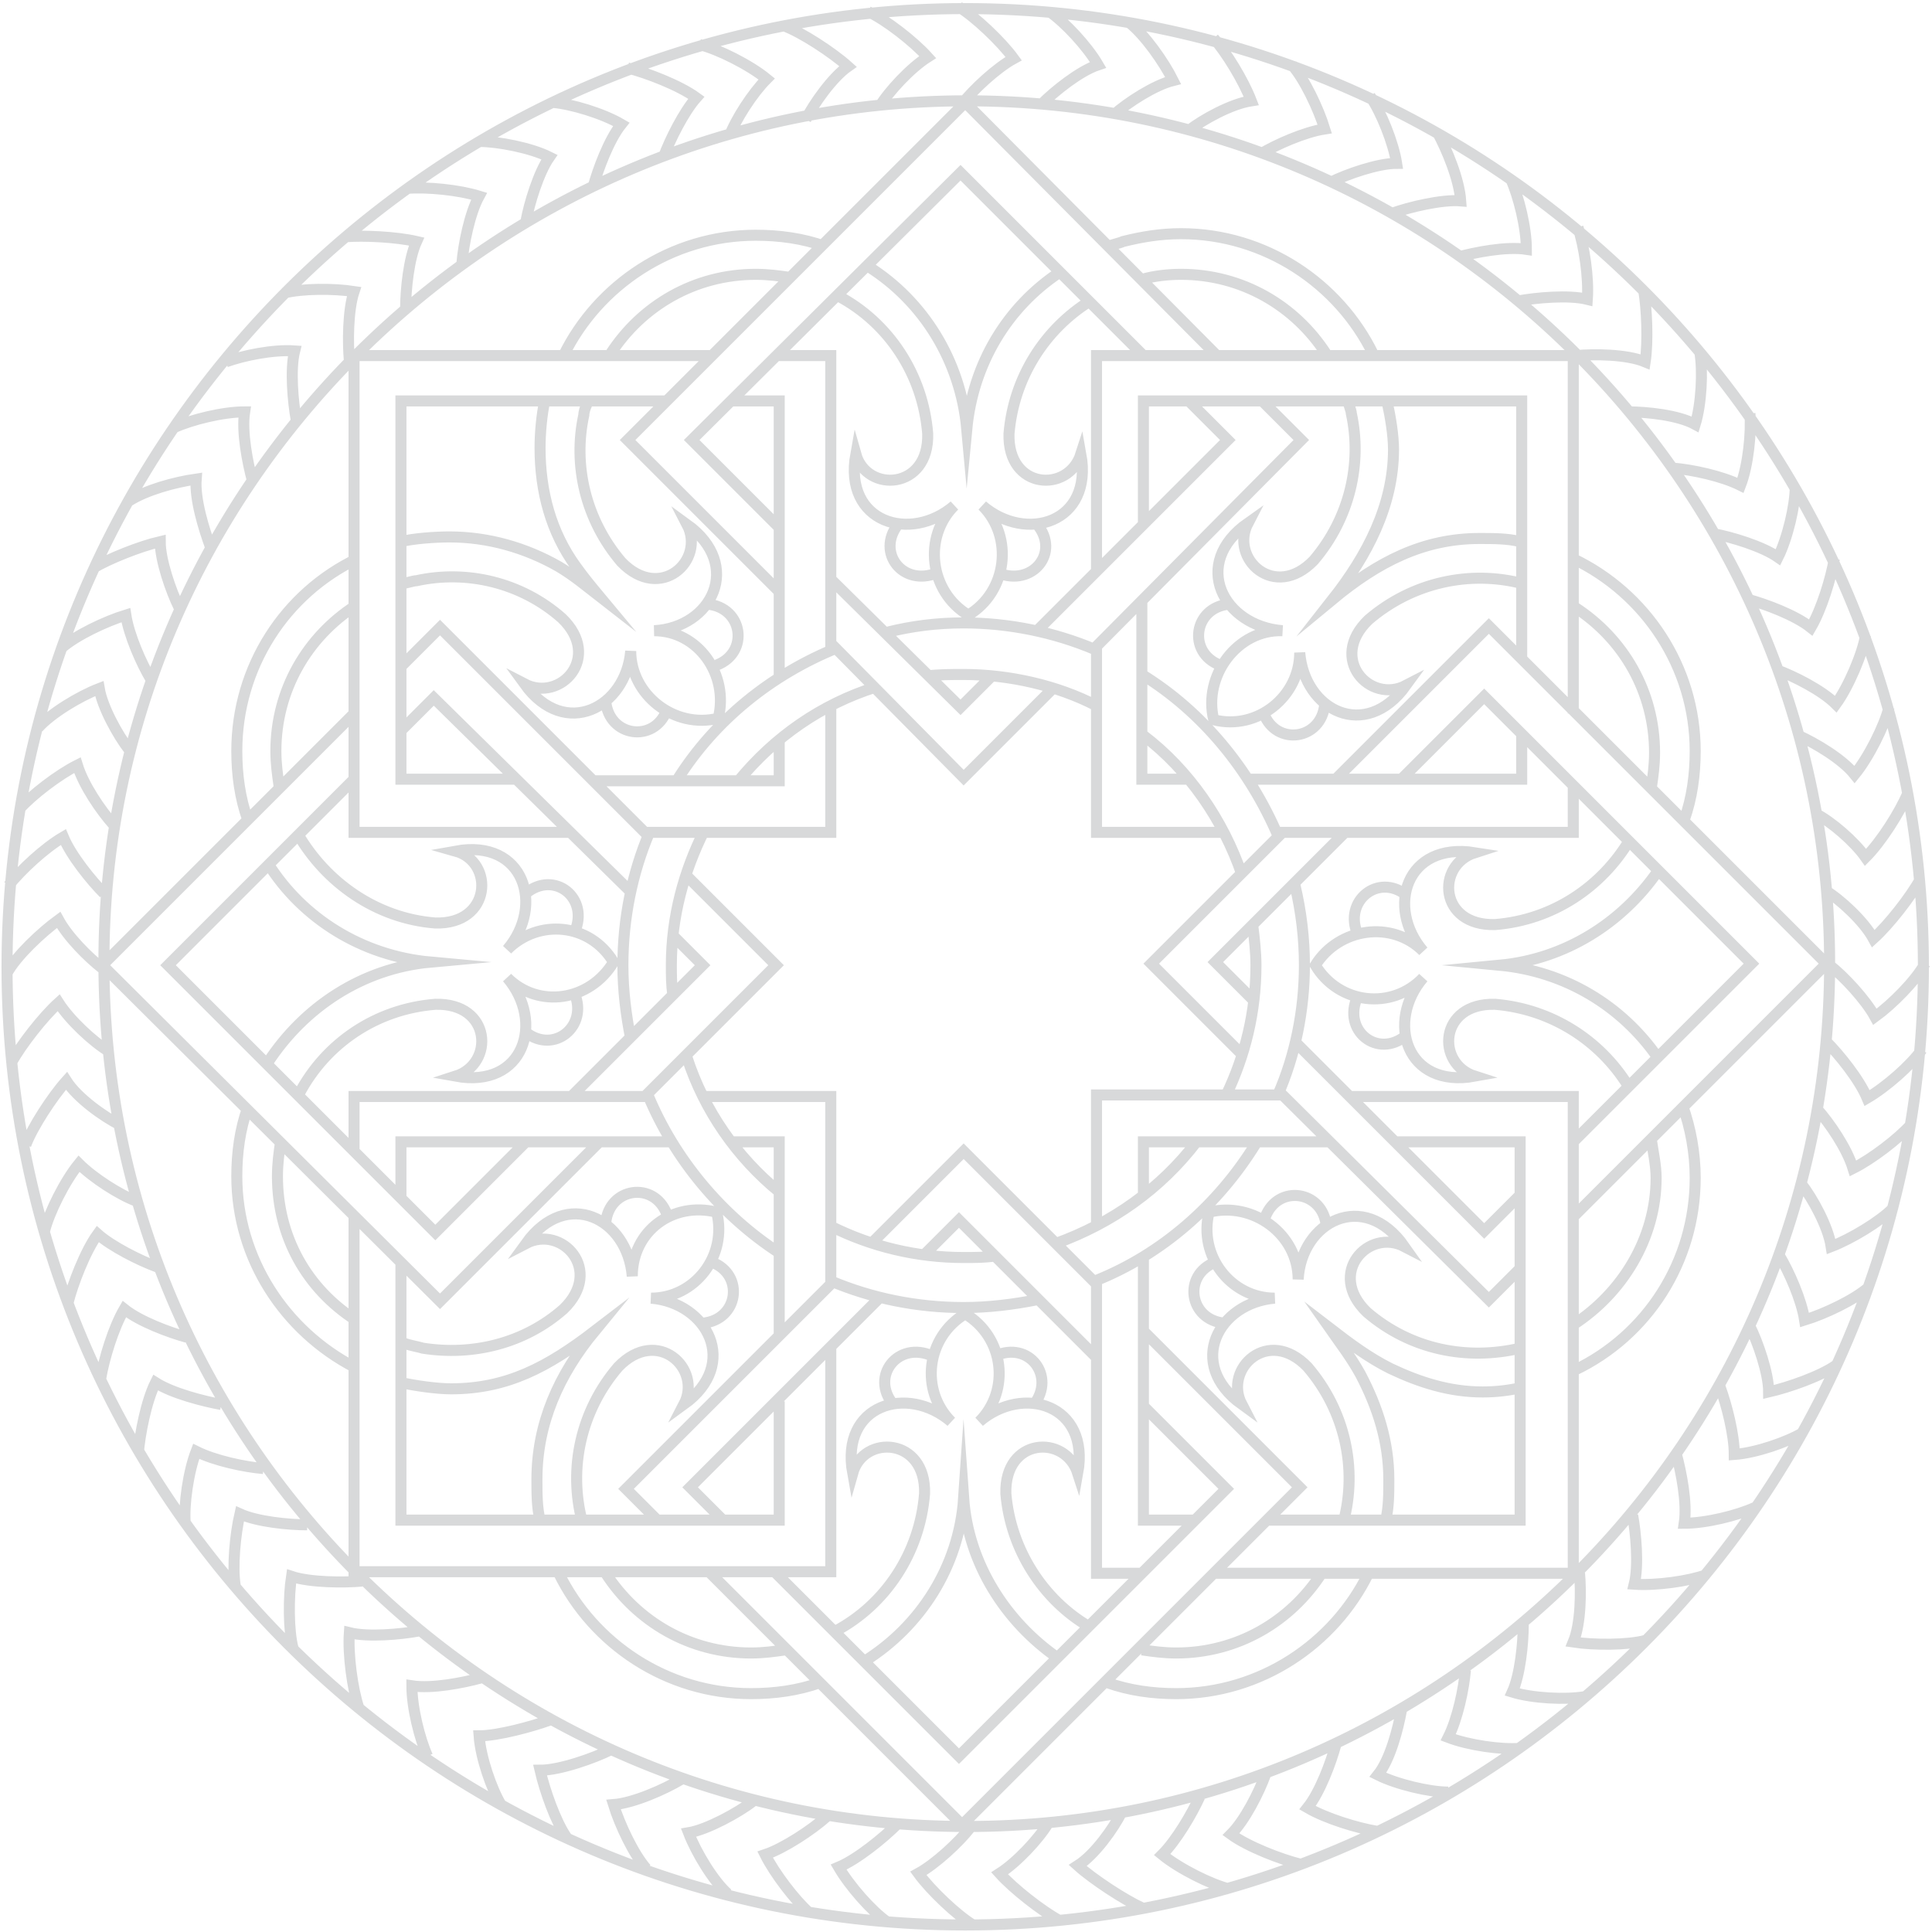 <svg width="275" height="275" viewBox="0 0 275 275" fill="none" xmlns="http://www.w3.org/2000/svg">
<path d="M260.428 137.389C262.43 138.946 265.545 142.284 266.88 144.731C269.328 142.951 272.665 139.614 274 137.166M224.829 223.939C225.051 226.386 225.051 231.059 223.939 233.729C226.831 234.174 231.726 234.174 234.174 233.506M253.308 178.773C254.643 180.998 256.423 185.002 256.868 187.895C259.76 187.005 263.988 185.002 265.99 183.222M190.12 248.413C189.452 250.861 187.895 255.088 186.115 257.313C188.785 258.87 193.235 260.205 195.905 260.65M258.648 157.858C260.428 159.861 262.875 163.421 263.765 166.313C266.435 164.978 270.218 162.086 271.998 160.083M208.587 237.733C208.364 240.403 207.474 244.631 206.139 247.301C209.032 248.413 213.704 249.081 216.374 248.858M244.853 197.462C245.743 199.91 246.856 204.137 246.856 207.029C249.971 206.807 254.42 205.249 256.645 203.914M170.763 255.756C169.65 258.203 167.425 261.985 165.423 263.988C167.87 265.99 172.32 268.215 174.99 268.883M232.394 215.707C232.839 218.154 233.284 222.826 232.616 225.496C235.731 225.719 240.403 225.051 242.851 224.161M149.181 259.538C147.846 261.763 144.731 265.1 142.284 266.658C144.286 268.883 148.291 271.998 150.738 273.333M259.983 148.291C261.763 150.071 264.655 153.631 265.768 156.301C268.438 154.743 271.998 151.628 273.555 149.403M216.819 231.281C216.819 233.951 216.374 238.401 215.262 240.848C218.154 241.738 222.826 241.961 225.496 241.516M249.081 188.785C250.193 191.01 251.751 195.46 251.751 198.13C254.643 197.462 259.093 195.905 261.318 194.347M180.108 252.641C179.218 255.088 177.215 259.093 175.213 261.095C177.66 262.875 182.332 264.655 185.002 265.323M256.423 168.538C257.98 170.54 260.205 174.545 260.65 177.438C263.543 176.325 267.548 173.878 269.328 172.098M199.465 243.518C199.02 245.966 197.907 250.416 196.127 252.641C198.797 253.976 203.469 255.088 206.139 255.088M238.623 207.029C239.291 209.477 240.181 213.927 239.736 216.819C242.851 216.819 247.301 215.707 249.748 214.594M159.638 257.98C158.526 260.205 155.856 263.988 153.408 265.545C155.633 267.548 160.083 270.44 162.531 271.553M138.056 260.205C136.499 262.208 133.161 265.323 130.714 266.658C132.494 269.105 136.276 272.665 138.501 274M118.254 100.455V118.477H91.778M81.32 118.477H50.394V50.616H101.122M110.689 50.616H118.254V92.668M97.562 124.484L110.467 137.389L91.778 156.078M85.325 162.531L62.631 185.225L14.572 137.389L50.394 101.567M57.069 94.892L62.631 89.33L92.222 118.922M156.078 81.098V50.616H223.939V101.567M223.939 112.024V118.477H181.888M174.1 118.477H156.078V91.555M149.848 98.007L137.166 110.689L118.254 91.555M110.912 84.213L89.33 62.631L137.389 14.572L173.433 50.839M179.885 57.291L185.225 62.631L155.633 92.445M100.01 156.078H118.254V182.777M118.254 191.9V223.716H50.394V173.21M50.394 163.866V156.078H92.222M162.753 189.452L185.002 211.702L136.944 259.76L100.9 223.716M93.558 216.374L89.108 211.924L118.699 182.333M124.039 176.993L137.166 163.866L156.078 182.777M192.122 156.078H223.939V223.939H172.988M162.753 223.939H156.078V182.333M156.078 174.323V155.856H182.777M190.12 110.912L211.924 89.108L259.983 137.166L224.161 172.988M216.597 180.33L211.924 185.002L182.332 155.633M176.77 150.071L163.866 137.166L182.555 118.477M110.912 105.35V111.134H84.213M73.755 110.912H57.069V57.069H94.892M104.237 57.069H110.912V96.45M95.782 133.161L100.01 137.389L81.32 156.078M74.868 162.531L61.963 175.435L23.917 137.389L50.616 110.689M56.846 104.237L61.741 99.342L89.775 126.932M162.753 74.645V57.069H216.597V93.78M216.597 104.237V110.912H177.883M169.205 110.912H162.531V85.325M104.015 162.531H110.912V190.12M110.912 199.465V216.374H57.069V179.663M57.069 170.54V162.531H95.56M162.753 200.132L174.545 211.924L136.499 249.971L110.467 223.939M102.902 216.374L98.23 211.702L125.374 184.557M131.604 178.55L136.499 173.655L156.078 193.235M198.575 162.531H216.374V216.374H180.553M169.873 216.374H162.753V178.773M162.753 170.095V162.531H189.452M199.242 111.134L211.257 99.12L249.303 137.166L223.939 162.531M216.597 169.873L211.257 175.213L184.557 148.513M178.328 142.284L172.988 136.944L191.677 118.254M162.531 96.005C171.208 101.345 177.883 109.577 181.888 118.922M184.335 126.042C185.225 129.824 185.67 133.606 185.67 137.389C185.67 143.841 184.335 150.293 181.888 155.856M178.773 162.753C173.433 171.43 165.423 178.55 155.856 182.333M147.623 185.002C144.286 185.67 140.726 186.115 137.166 186.115C130.491 186.115 124.039 184.78 118.254 182.333M110.912 178.328C102.68 172.988 96.005 164.978 92.222 155.856M89.775 147.846C89.108 144.509 88.663 140.949 88.663 137.389C88.663 130.714 89.998 124.262 92.445 118.477M96.45 110.912C101.79 102.457 109.8 96.005 119.144 92.222M126.264 89.998C129.824 89.108 133.384 88.663 137.166 88.663C143.619 88.663 150.071 89.998 155.856 92.445M162.753 104.682C169.205 109.577 174.1 116.697 176.77 124.484M178.328 131.826C178.55 133.606 178.773 135.609 178.773 137.389C178.773 144.064 177.215 150.293 174.545 155.856M170.318 162.531C165.2 169.205 158.303 174.1 150.293 176.993M141.616 178.773C140.281 178.995 138.724 178.995 137.166 178.995C130.491 178.995 124.039 177.438 118.254 174.545M110.912 169.65C104.905 164.755 100.232 158.081 97.785 150.516M95.782 141.616C95.56 140.281 95.56 138.724 95.56 137.389C95.56 130.491 97.34 124.039 100.232 118.254M105.127 111.134C110.244 104.905 116.919 100.232 124.707 97.785M131.826 96.227C133.606 96.005 135.386 96.005 137.166 96.005C143.619 96.005 150.516 97.562 156.078 100.455M141.394 96.005L136.721 100.677L118.254 82.433M110.689 74.868L98.452 62.631L136.721 24.584L162.753 50.616M169.428 57.291L174.768 62.631L147.401 89.998M86.215 223.939C90.665 230.836 98.23 235.286 106.907 235.286C108.687 235.286 110.244 235.064 111.802 234.841M118.922 232.171C126.042 228.389 130.936 221.046 131.604 212.592C131.826 204.582 122.927 204.137 121.369 209.699C119.589 199.91 129.156 197.017 135.386 202.357C130.936 197.907 131.826 190.342 137.389 187.005C142.951 190.342 143.841 197.907 139.391 202.357C145.621 197.017 155.188 199.91 153.408 209.699C151.628 204.137 142.951 204.582 143.174 212.592C143.841 220.601 148.513 227.721 154.966 231.504M82.878 216.597C80.875 209.032 82.655 200.8 87.995 194.57C93.558 188.785 100.01 194.792 97.34 199.91C105.35 194.125 100.677 185.447 92.668 184.78C98.897 184.78 103.57 178.773 102.012 172.543C95.782 170.985 89.998 175.213 89.998 181.665C89.33 173.433 80.653 168.983 74.868 176.993C79.985 174.323 85.993 180.775 80.208 186.337C74.645 191.232 67.303 193.012 60.183 191.9C59.516 191.677 57.958 191.455 57.069 191.01M123.149 236.399C130.936 231.504 136.499 223.049 137.166 213.259C137.834 222.604 143.174 230.836 150.516 235.954M116.697 239.513C113.582 240.626 110.244 241.071 106.907 241.071C94.892 241.071 84.435 233.951 79.54 223.939M76.87 216.374C76.425 214.594 76.425 212.592 76.425 210.589C76.425 202.579 79.54 195.682 84.658 189.452C77.983 194.57 72.198 197.685 64.188 197.685C62.186 197.685 59.071 197.24 57.069 196.795M157.636 239.513C160.751 240.626 164.088 241.071 167.425 241.071C179.44 241.071 189.897 233.951 194.792 223.939M197.24 216.374C197.685 214.594 197.685 212.592 197.685 210.589C197.685 205.249 196.127 200.355 193.68 195.682C192.345 193.235 190.787 191.232 189.23 189.007C192.122 191.232 194.792 193.235 197.907 194.792C202.134 196.795 206.362 198.13 211.034 198.13C213.037 198.13 214.817 197.907 216.819 197.462M235.954 150.516C230.836 143.174 222.826 138.279 213.482 137.389C222.826 136.499 230.836 131.381 235.954 124.039M239.513 157.413C240.626 160.528 241.293 164.088 241.293 167.648C241.293 179.663 234.396 190.12 224.161 195.015M127.154 199.91C123.817 195.905 127.822 190.787 132.716 193.012M101.345 179.663C106.017 181.443 105.127 187.895 100.01 188.34M50.616 86.215C43.719 90.665 39.269 98.23 39.269 106.907C39.269 108.687 39.491 110.245 39.714 111.802M42.384 118.699C46.389 125.597 53.509 130.714 61.963 131.381C69.973 131.604 70.418 122.704 64.856 121.147C74.645 119.367 77.538 128.934 72.198 135.164C76.648 130.714 83.99 131.381 87.328 136.944C83.99 142.506 76.648 143.619 72.198 139.169C77.538 145.399 74.645 154.966 64.856 153.186C70.418 151.406 69.973 142.729 61.963 142.951C53.509 143.619 46.389 148.513 42.606 155.633M57.069 83.1C57.513 83.1 58.848 82.655 59.293 82.655C66.413 81.098 74.201 82.878 79.985 87.995C85.77 93.558 79.763 100.01 74.645 97.34C80.43 105.35 89.108 100.677 89.775 92.668C89.775 98.897 96.005 103.792 102.235 102.235C103.792 96.005 99.342 89.775 93.112 89.775C101.345 89.33 105.795 80.43 97.785 74.645C100.455 79.763 94.002 85.77 88.44 79.985C83.323 73.978 81.543 66.191 83.1 59.071C83.1 58.626 83.323 57.958 83.545 57.513M38.157 122.927C43.051 130.714 51.506 136.054 61.296 136.944C51.506 137.834 43.274 143.396 38.157 151.183M35.264 116.697C34.152 113.582 33.707 110.244 33.707 106.907C33.707 94.892 40.604 84.435 50.839 79.54M57.069 77.093C58.848 76.648 61.963 76.425 63.966 76.425C69.528 76.425 74.868 77.983 79.54 80.653C81.765 81.988 83.323 83.323 85.325 84.88C84.213 83.545 83.1 82.21 81.988 80.653C78.428 75.758 76.87 69.973 76.87 63.743C76.87 61.741 77.093 59.071 77.538 57.069M74.868 127.154C78.873 123.817 83.99 127.822 81.765 132.716M94.892 101.122C93.112 105.795 86.66 104.905 86.215 99.787M86.883 50.394C91.332 43.496 98.897 39.047 107.575 39.047C109.355 39.047 110.912 39.269 112.469 39.491M119.367 42.161C126.487 45.944 131.381 53.286 132.049 61.741C132.271 69.751 123.372 70.196 121.814 64.633C120.034 74.423 129.601 77.315 135.831 71.975C131.381 76.425 132.271 84.213 137.834 87.55C143.396 84.213 144.286 76.425 139.836 71.975C146.066 77.315 155.633 74.423 153.853 64.633C152.073 70.196 143.396 69.751 143.619 61.741C144.286 53.731 148.736 46.834 155.188 42.829M123.594 37.934C131.381 42.829 136.721 51.284 137.611 61.073C138.501 51.729 143.396 43.719 150.738 38.824M117.364 35.042C114.249 33.929 110.912 33.484 107.575 33.484C95.56 33.484 85.103 40.604 80.208 50.616M127.822 74.645C124.707 78.65 128.489 83.545 133.384 81.543M102.012 94.67C106.685 92.89 105.795 86.438 100.677 85.993M224.161 86.438C231.059 90.888 235.509 98.452 235.509 107.13C235.509 108.91 235.286 110.467 235.064 112.024M231.949 119.589C227.944 126.264 221.046 130.936 212.814 131.604C204.804 131.826 204.359 123.149 209.922 121.369C200.132 119.812 197.24 129.156 202.579 135.386C198.13 130.936 190.565 132.049 187.227 137.389C190.565 142.951 198.13 143.841 202.579 139.169C197.24 145.399 200.132 154.966 209.922 153.186C204.359 151.406 204.804 142.729 212.814 142.951C220.824 143.619 227.721 148.068 231.726 154.521M216.819 83.1C209.254 81.098 201.022 82.878 194.792 88.218C189.007 93.78 195.015 100.232 200.132 97.562C194.347 105.572 185.67 101.122 185.002 92.89C185.002 99.12 178.995 104.015 172.765 102.457C171.208 96.227 176.103 89.553 182.555 89.775C174.1 89.108 169.428 80.208 177.66 74.423C174.99 79.54 181.443 85.548 187.005 79.763C192.122 73.755 193.902 65.968 192.345 58.848C192.345 58.403 191.9 57.513 191.9 57.069M239.736 116.697C240.848 113.582 241.293 110.244 241.293 106.907C241.293 94.892 234.174 84.435 223.939 79.54M216.374 77.093C214.594 76.648 212.592 76.648 210.589 76.648C202.579 76.648 196.127 79.985 189.675 85.325C194.57 79.095 198.352 71.976 198.352 63.966C198.352 61.963 197.907 59.293 197.462 57.291M200.132 127.377C196.127 124.262 191.232 128.266 193.235 132.939M179.885 101.567C181.665 106.24 188.117 105.35 188.562 100.232M188.117 223.939C183.667 230.836 176.103 235.286 167.425 235.286C165.645 235.286 164.088 235.064 162.531 234.841M191.232 216.597C193.235 209.032 191.455 200.8 186.115 194.57C180.553 188.785 174.1 194.792 176.77 199.91C168.76 194.125 173.433 185.447 181.443 184.78C175.213 184.78 170.54 178.773 172.098 172.543C178.328 170.985 184.78 175.658 184.78 182.11C185.225 173.878 194.125 169.205 199.91 177.438C194.792 174.768 188.785 181.22 194.57 186.782C200.799 192.122 208.809 193.68 216.374 191.9M147.178 199.91C150.293 195.905 146.511 190.787 141.616 193.012M172.988 179.663C168.315 181.443 169.205 187.895 174.323 188.34M50.616 187.895C43.719 183.445 39.491 176.103 39.491 167.425C39.491 165.645 39.714 164.088 39.936 162.531M35.264 157.636C34.152 160.751 33.707 164.088 33.707 167.425C33.707 179.218 40.604 189.452 50.394 194.57M74.868 146.956C78.873 150.071 83.768 146.066 81.765 141.394M94.892 172.765C93.112 168.093 86.66 168.983 86.215 174.1M188.785 50.394C184.335 43.496 176.77 39.047 168.093 39.047C166.313 39.047 164.31 39.269 162.753 39.714M157.858 35.042C158.303 34.819 159.416 34.597 159.861 34.374C162.531 33.707 165.2 33.262 168.093 33.262C180.108 33.262 190.565 40.381 195.46 50.394M147.623 74.645C150.961 78.65 146.956 83.545 142.061 81.543M173.655 94.67C168.983 92.89 169.873 86.438 174.99 85.993M223.939 188.562C230.836 184.112 235.731 176.325 235.731 167.648C235.731 165.868 235.286 163.866 235.064 162.308M200.132 147.401C196.127 150.738 191.01 146.733 193.235 141.839M180.108 173.21C181.888 168.538 188.34 169.428 188.785 174.545M51.506 225.051C49.059 225.274 44.164 225.274 41.494 224.384C41.049 227.276 41.049 232.171 41.716 234.619M96.895 253.308C94.67 254.643 90.22 256.645 87.328 256.868C88.218 259.76 90.22 263.988 92 265.99M26.587 190.342C24.139 189.675 19.912 188.117 17.687 186.337C16.13 189.007 14.795 193.457 14.35 196.127M117.587 258.648C115.584 260.428 111.579 263.098 108.91 263.988C110.244 266.658 113.137 270.44 115.139 272.22M37.489 209.032C34.819 208.809 30.592 207.919 27.922 206.584C26.809 209.477 26.142 214.149 26.364 216.819M78.205 244.853C75.758 245.743 70.863 247.078 68.193 247.078C68.416 250.193 69.973 254.643 71.308 256.868M19.467 170.985C17.02 170.095 13.237 167.648 11.235 165.645C9.232 168.093 7.007 172.543 6.34 175.213M59.516 232.171C57.069 232.616 52.396 233.061 49.726 232.394C49.504 235.509 50.171 240.403 51.061 243.073M15.462 149.626C13.237 148.291 9.9 145.176 8.342 142.729C6.117 144.731 3.002 148.736 1.667 151.183M127.599 259.76C125.819 261.54 122.037 264.655 119.367 265.768C120.924 268.438 124.039 271.998 126.264 273.555M43.719 217.042C41.049 217.042 36.599 216.597 34.152 215.484C33.484 218.377 33.039 223.049 33.484 225.719M86.883 249.081C84.658 250.193 79.763 251.973 76.87 251.973C77.538 254.866 79.095 259.315 80.653 261.54M22.359 180.33C19.912 179.44 15.907 177.438 13.905 175.658C12.125 178.105 10.345 182.778 9.677 185.447M107.13 256.423C105.127 257.98 100.677 260.428 98.007 260.873C99.12 263.765 101.567 267.77 103.57 269.55M31.482 199.91C29.034 199.465 24.584 198.352 22.137 196.795C20.802 199.465 19.912 204.137 19.689 206.807M68.416 238.846C65.968 239.513 61.518 240.403 58.626 239.958C58.626 243.073 59.738 247.523 60.851 249.971M17.02 160.083C14.795 158.971 11.012 156.301 9.455 153.853C7.452 156.078 4.56 160.528 3.67 162.976M14.572 137.834C12.57 136.276 9.677 133.384 8.342 130.936C5.895 132.716 2.335 136.054 1 138.501M49.726 51.284C49.504 48.836 49.504 44.164 50.394 41.494C47.501 41.049 43.051 41.049 40.381 41.716M21.469 96.672C20.134 94.447 18.355 90.442 17.91 87.55C15.017 88.44 10.79 90.442 8.787 92.222M84.435 26.587C85.103 24.139 86.66 19.912 88.44 17.687C85.77 16.13 81.32 14.795 78.65 14.572M16.13 117.364C14.35 115.362 11.902 111.802 11.012 108.91C8.342 110.244 4.56 113.137 2.78 115.139M65.746 37.489C65.968 34.819 66.858 30.369 68.193 27.922C65.301 27.032 60.851 26.587 57.958 26.809M29.924 77.76C29.034 75.313 27.699 71.086 27.922 68.193C24.807 68.638 20.802 69.751 18.355 71.308M103.792 19.467C104.682 17.02 107.13 13.237 109.132 11.235C106.685 9.232 102.235 7.007 99.565 6.34M42.161 59.738C41.716 57.291 41.271 52.619 41.939 49.949C38.824 49.726 34.597 50.616 32.149 51.506M125.152 15.24C126.487 13.015 129.601 9.677 132.049 8.12C130.046 5.895 126.042 2.78 123.594 1.667M14.795 127.154C13.015 125.374 10.122 121.814 9.01 119.144C6.34 120.702 3.002 123.817 1.222 126.042M57.736 43.941C57.736 41.271 58.181 36.822 59.293 34.374C56.401 33.707 51.729 33.484 49.059 33.707M25.474 86.438C24.362 84.213 22.804 79.763 22.804 77.093C19.912 77.76 15.462 79.54 13.237 80.875M94.447 22.359C95.337 19.912 97.34 15.907 99.12 13.905C96.672 12.125 92 10.345 89.33 9.677M18.355 106.685C16.797 104.682 14.572 100.677 14.127 98.007C11.235 99.12 7.23 101.567 5.45 103.57M74.868 31.482C75.313 29.034 76.648 24.584 78.205 22.359C75.535 21.024 70.863 20.134 68.193 20.134M35.931 68.416C35.264 65.968 34.374 61.518 34.819 58.626C31.704 58.626 27.254 59.738 24.807 60.851M114.694 17.02C115.807 14.795 118.477 11.012 120.702 9.455C118.477 7.452 114.027 4.56 111.579 3.67M136.944 14.795C138.501 12.792 141.839 9.677 144.286 8.342C142.506 5.895 138.724 2.335 136.499 1M224.384 50.616C226.831 50.394 231.504 50.394 234.174 51.506C234.619 48.614 234.396 43.719 233.951 41.271M179.44 21.914C181.665 20.579 185.67 18.799 188.562 18.355C187.672 15.462 185.67 11.235 183.89 9.232M248.858 85.325C251.306 85.993 255.533 87.55 257.758 89.33C259.315 86.66 260.65 82.21 261.095 79.54M158.526 16.352C160.528 14.572 164.31 12.125 166.98 11.457C165.645 8.787 162.976 5.005 160.751 3.225M238.178 66.636C240.848 66.858 245.076 67.748 247.746 69.083C248.858 66.191 249.303 61.518 249.081 58.848M198.13 30.369C200.577 29.479 205.249 28.367 207.919 28.589C207.697 25.474 205.917 21.247 204.582 18.799M255.978 104.682C258.425 105.795 262.208 108.02 263.988 110.244C265.99 107.797 268.215 103.347 268.883 100.677M216.152 42.829C218.599 42.384 223.271 41.939 225.941 42.606C226.164 39.491 225.496 35.042 224.606 32.372M259.76 126.709C261.985 128.044 265.323 131.159 266.658 133.606C268.883 131.604 271.998 127.599 273.332 125.152M148.291 14.795C150.071 13.015 153.631 10.122 156.301 9.232C154.743 6.562 151.628 3.225 149.403 1.667M231.726 58.626C234.396 58.626 238.846 59.071 241.293 60.406C242.183 57.513 242.406 52.841 241.961 50.171M189.452 25.919C191.677 24.807 196.127 23.249 198.797 23.249C198.352 20.357 196.572 15.907 195.015 13.682M252.863 95.337C255.31 96.227 259.315 98.23 261.318 100.232C263.098 97.785 265.1 93.112 265.545 90.442M169.205 18.577C171.208 17.02 175.213 14.795 178.105 14.35C176.993 11.457 174.545 7.452 172.765 5.45M243.963 75.98C246.411 76.425 250.861 77.76 253.086 79.318C254.42 76.648 255.533 71.975 255.533 69.306M207.474 36.599C209.922 35.931 214.372 35.042 217.264 35.487C217.264 32.372 216.152 27.922 215.039 25.474M258.425 115.807C260.65 116.919 263.988 119.812 265.545 122.037C267.77 119.812 270.44 115.584 271.553 112.914M137.611 14.35C205.249 14.35 260.428 69.528 260.428 137.166C260.428 204.804 205.249 259.983 137.611 259.983C69.973 259.983 14.795 204.804 14.795 137.166C14.572 69.751 69.973 14.35 137.611 14.35ZM137.389 1.222C212.592 1.222 273.777 62.408 273.777 137.611C273.777 212.814 212.592 274 137.389 274C62.186 274 1 212.814 1 137.611C1 62.408 62.408 1.222 137.389 1.222Z" stroke="#D8D9DA" stroke-width="1.57" stroke-miterlimit="22.926"/>
</svg>
